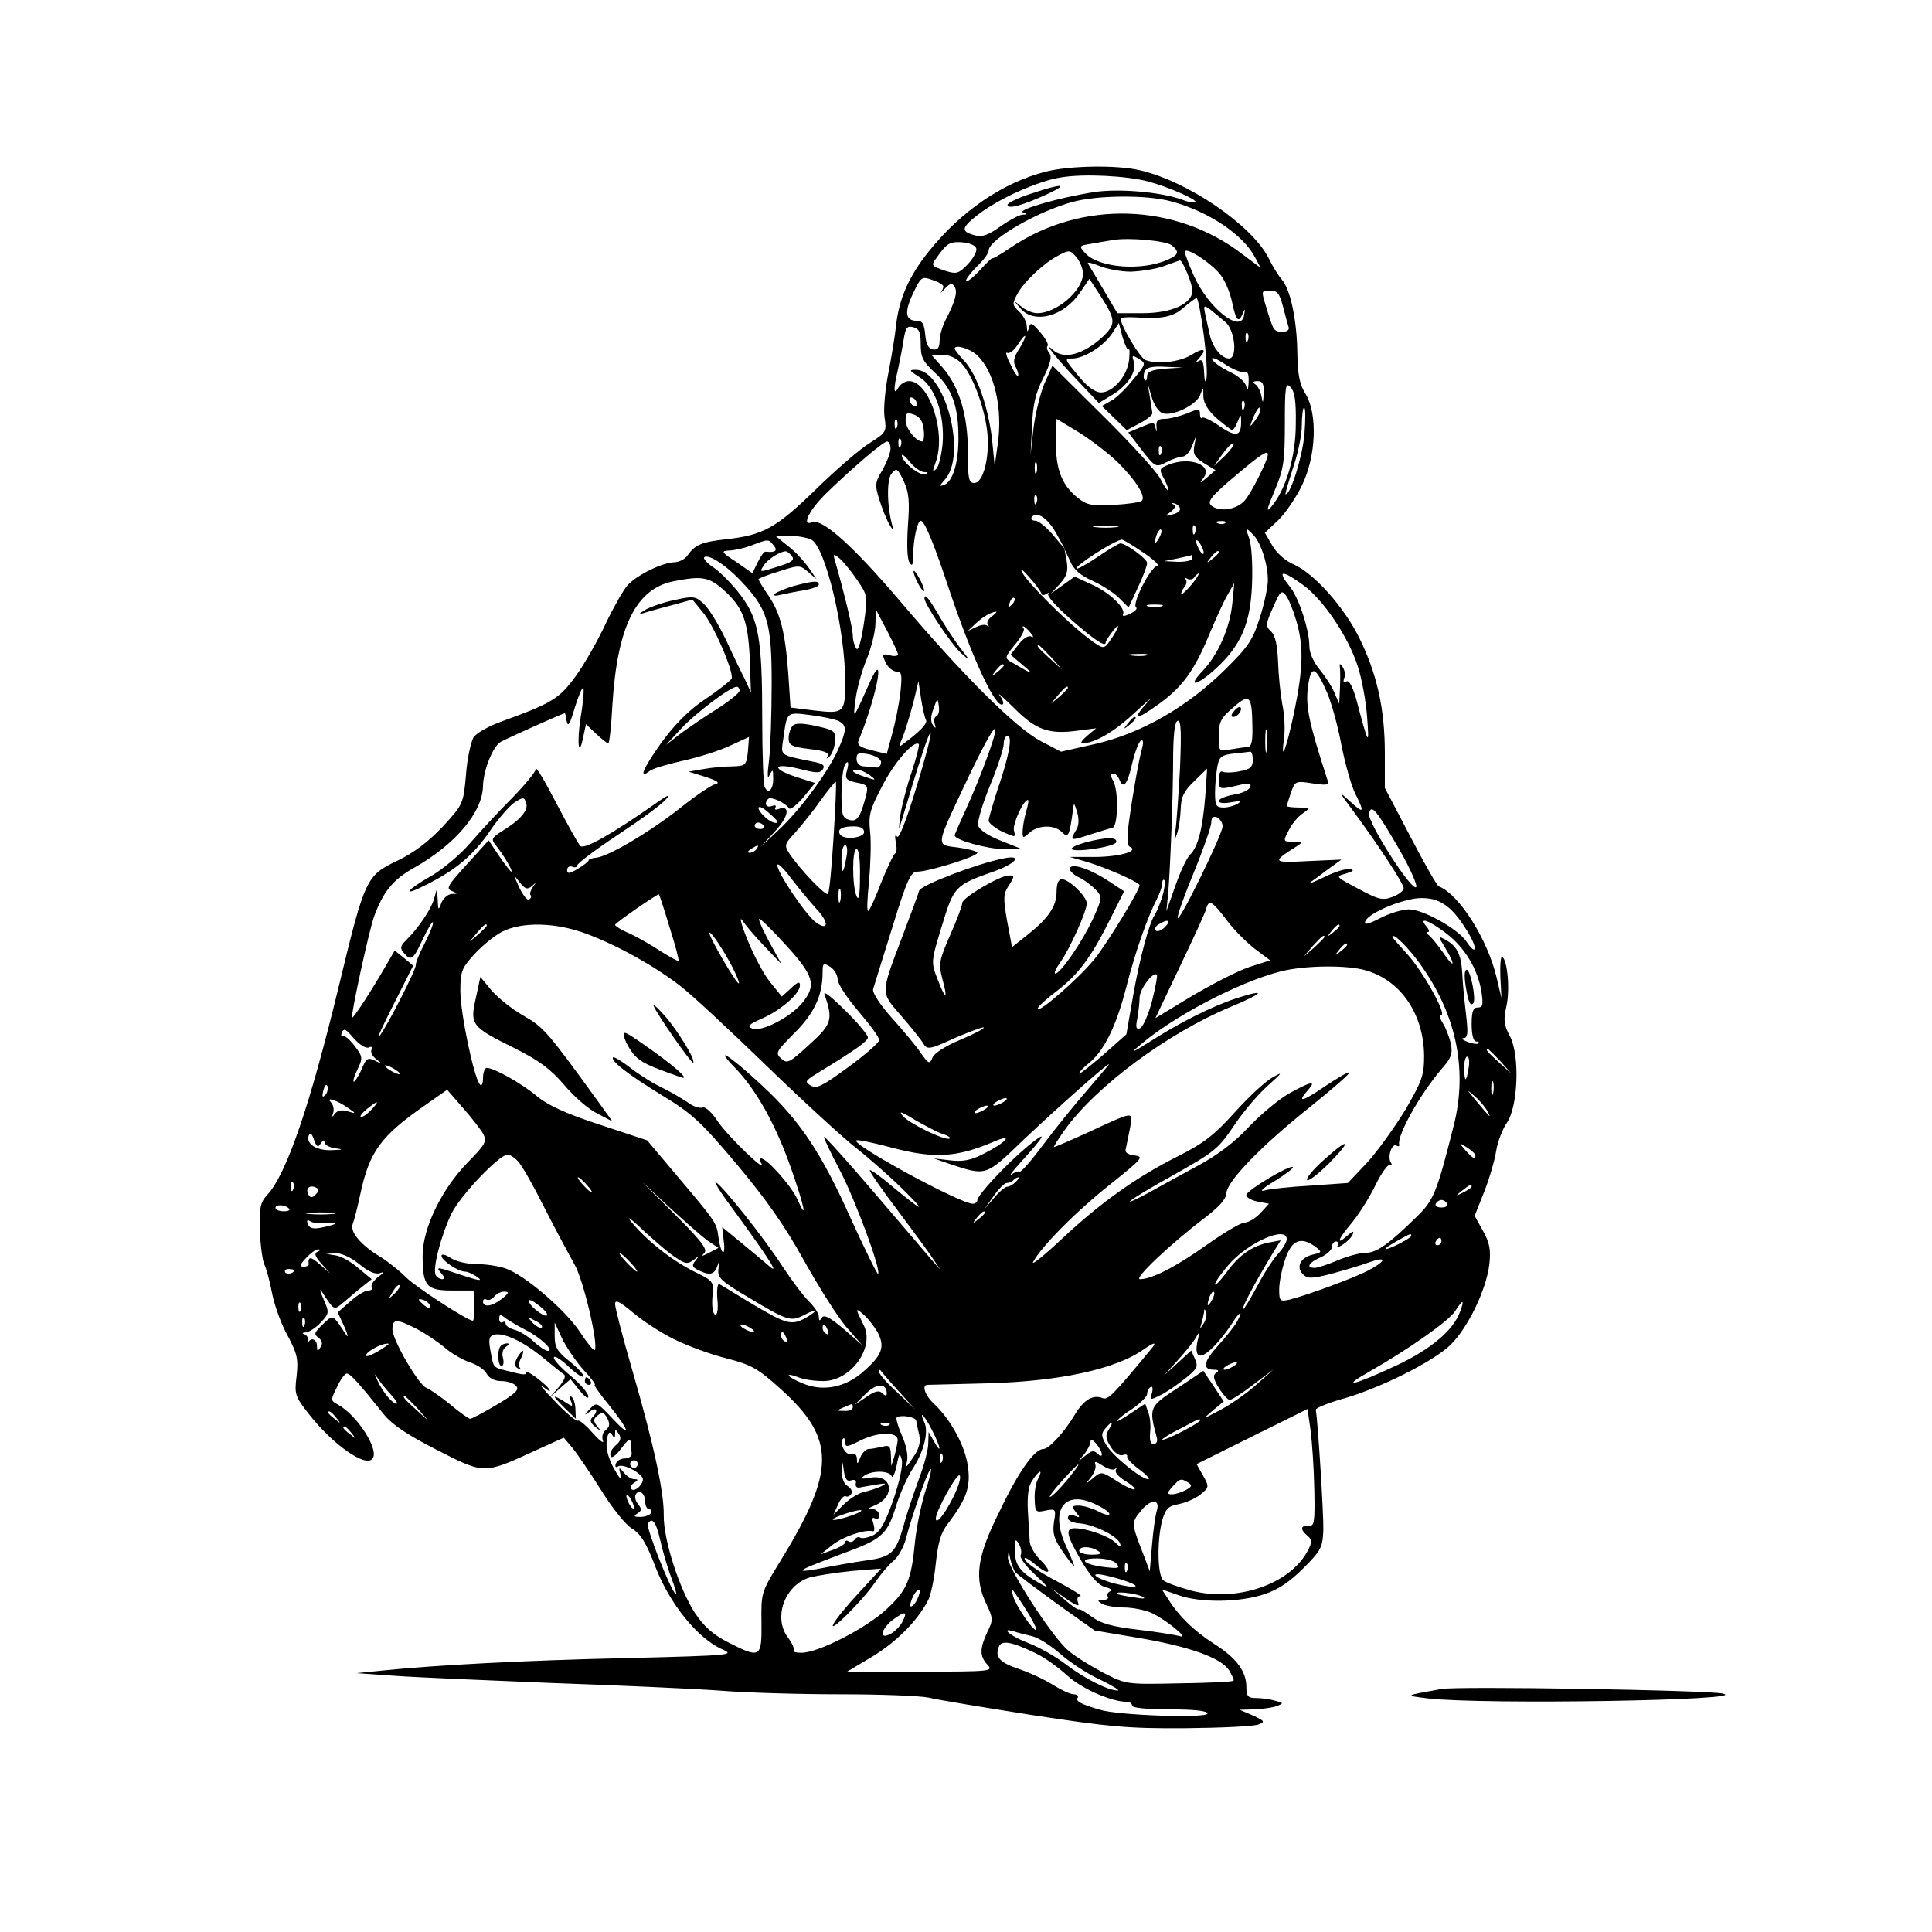 <?xml version="1.0" standalone="no"?>
<!DOCTYPE svg PUBLIC "-//W3C//DTD SVG 20010904//EN"
 "http://www.w3.org/TR/2001/REC-SVG-20010904/DTD/svg10.dtd">
<svg version="1.0" xmlns="http://www.w3.org/2000/svg"
 width="512pt" height="512pt" viewBox="0 0 512 512"
 preserveAspectRatio="xMidYMid meet">
<g transform="translate(0,512) scale(0.1,-0.1)"
fill="#000000" stroke="none">
<path d="M2775 4666 c-117 -29 -228 -105 -315 -214 -51 -64 -77 -123 -85 -192
-3 -30 -13 -89 -21 -130 -8 -41 -13 -93 -10 -115 6 -39 5 -41 -39 -69 -26 -16
-90 -71 -143 -123 -105 -102 -139 -121 -237 -132 -64 -7 -83 -14 -103 -43 -7
-10 -23 -18 -35 -18 -32 -1 -98 -33 -124 -61 -12 -14 -38 -60 -58 -102 -20
-43 -55 -105 -78 -137 -44 -61 -63 -73 -195 -121 -35 -12 -70 -32 -77 -43 -7
-12 -17 -56 -20 -99 -7 -78 -8 -79 -62 -138 -38 -40 -76 -69 -120 -90 -82 -39
-86 -47 -153 -324 -79 -328 -141 -507 -192 -562 -18 -19 -21 -33 -19 -95 1
-40 7 -80 12 -90 5 -10 14 -43 20 -75 6 -31 24 -82 41 -112 26 -49 29 -63 24
-108 -6 -48 -4 -54 33 -101 63 -80 147 -139 167 -119 22 21 -38 116 -91 145
-19 10 -19 12 -2 46 9 20 21 36 26 36 9 0 31 -24 98 -108 23 -28 63 -55 142
-95 125 -64 123 -64 260 -1 l75 34 23 -27 c13 -16 47 -66 76 -112 29 -47 65
-92 82 -102 23 -14 38 -38 63 -104 38 -97 111 -186 174 -215 37 -16 31 -17
-245 -24 -279 -6 -516 -19 -652 -33 l-70 -7 100 -7 c55 -4 242 -12 415 -19
173 -6 373 -15 444 -20 72 -6 217 -10 323 -10 106 0 212 -4 235 -9 24 -6 147
-26 273 -46 203 -31 251 -36 405 -35 96 1 184 5 195 10 18 7 17 9 -15 24 l-35
15 40 1 c22 1 49 5 59 9 18 7 18 8 -5 14 -13 4 -36 7 -50 7 -22 0 -26 5 -26
29 0 42 -26 77 -86 115 -54 35 -93 73 -121 118 l-17 26 43 -15 c58 -21 162
-20 228 2 37 12 68 33 104 69 47 47 51 55 53 101 1 40 -14 283 -20 319 -1 4
30 17 68 28 98 27 243 99 289 144 46 45 95 146 103 214 4 38 1 56 -17 88 l-22
40 25 63 c14 35 28 84 32 109 4 25 17 58 28 74 30 43 35 177 9 229 -17 31 -18
44 -10 80 10 43 3 123 -11 131 -4 3 -6 -21 -5 -52 l3 -57 -13 55 c-24 101 -99
220 -153 241 -5 2 -39 62 -76 133 l-67 128 0 92 c0 118 -21 210 -67 304 -41
84 -122 174 -176 197 -19 8 -44 29 -55 49 l-20 34 35 33 c20 19 48 61 64 94
37 77 41 188 9 241 -16 25 -21 51 -22 110 -1 84 -18 167 -41 193 -8 9 -24 34
-35 57 -45 88 -215 204 -342 233 -60 14 -183 12 -245 -3z m268 -27 c52 -14
131 -48 125 -55 -3 -2 -18 0 -33 6 -55 21 -169 31 -235 21 -91 -14 -206 -47
-189 -54 11 -4 11 -6 -2 -6 -9 -1 -35 -15 -58 -31 -30 -22 -48 -29 -66 -24
-39 10 -38 20 4 53 54 43 162 92 224 101 59 10 174 4 230 -11z m62 -53 c97
-26 190 -88 221 -148 l15 -28 -48 36 c-178 137 -427 144 -613 19 -28 -19 -50
-32 -50 -29 0 2 -16 -13 -35 -34 -19 -20 -35 -32 -35 -26 0 5 14 23 30 39 17
16 30 34 30 41 0 29 130 104 223 129 67 18 198 19 262 1z m0 -116 c21 -17 19
-25 -10 -38 -69 -31 -183 -22 -219 17 -17 19 -17 20 16 25 18 3 44 8 58 10 42
7 140 -2 155 -14z m-518 -8 c3 -7 -7 -26 -22 -42 -24 -25 -30 -27 -59 -18 -42
15 -41 12 -15 47 19 26 29 31 57 29 19 -1 37 -8 39 -16z m283 -67 c0 -45 -70
-105 -121 -105 -12 0 -32 8 -43 18 -21 17 -21 17 -2 -5 36 -43 116 -22 159 43
l24 35 32 -49 c38 -60 38 -71 4 -104 -52 -48 -104 -62 -133 -35 -30 27 14 -28
68 -84 l54 -57 33 20 c42 24 68 63 60 89 -6 18 -5 19 13 8 20 -12 19 -14 -16
-56 -19 -24 -46 -50 -59 -56 l-23 -13 33 -32 33 -32 34 18 c19 10 34 22 34 27
-1 6 -4 26 -7 45 l-6 35 11 -37 c6 -21 19 -40 29 -43 26 -9 88 21 99 47 9 23
9 23 9 -3 1 -18 13 -38 36 -58 20 -17 38 -31 41 -31 2 0 9 10 14 23 8 20 9 20
9 2 1 -41 -12 -45 -56 -15 -23 16 -44 26 -47 23 -3 -4 -6 1 -6 10 0 14 -3 15
-35 1 -19 -7 -45 -14 -58 -14 -19 0 -24 -5 -22 -22 1 -13 0 -15 -2 -5 -5 20
-3 20 -42 4 l-31 -13 36 -47 c36 -46 37 -46 65 -32 15 8 35 15 43 15 8 0 19
12 25 28 l11 27 -5 -27 c-4 -21 1 -30 25 -45 l31 -19 -23 -20 c-19 -16 -20
-16 -9 -1 27 34 -35 58 -91 36 -27 -11 -27 -12 -12 -40 8 -16 12 -29 10 -29
-3 0 -13 15 -22 33 -9 17 -77 92 -151 165 l-134 133 -21 -47 c-11 -26 -24 -79
-29 -118 l-8 -71 4 76 c2 58 10 89 30 128 19 38 23 56 16 65 -6 7 -8 16 -5 19
4 3 -5 20 -19 36 -22 26 -26 28 -30 13 -4 -14 -5 -13 -6 4 0 11 -10 29 -21 39
-17 16 -18 20 -5 44 17 33 71 84 110 104 28 15 31 15 48 -5 9 -11 17 -30 17
-43z m369 -10 c11 -16 22 -46 26 -65 10 -48 17 -57 27 -34 8 18 8 18 5 -1 -7
-51 -94 17 -133 104 -13 29 -24 58 -24 63 0 18 81 -36 99 -67z m-242 15 c26 1
66 7 88 15 22 8 41 15 42 15 7 0 33 -62 33 -80 0 -35 -55 -60 -132 -60 l-67 0
-37 63 c-20 34 -39 65 -41 69 -2 4 12 1 31 -7 20 -8 57 -15 83 -15z m-497 -39
c0 -4 -3 -11 -7 -17 -5 -5 0 -1 10 10 15 16 20 17 27 6 8 -14 2 -38 -25 -90
-8 -16 -15 -40 -15 -54 0 -17 -5 -24 -17 -22 -13 2 -19 14 -21 39 -3 29 -7 37
-23 37 -30 0 -33 23 -9 73 21 44 23 45 51 35 16 -5 29 -13 29 -17z m900 -53
c6 -24 13 -49 15 -55 5 -15 -31 -18 -40 -3 -3 5 -12 30 -19 55 -14 45 -14 45
10 45 19 0 25 -8 34 -42z m-210 -75 c7 -54 10 -107 7 -118 -3 -12 -5 -4 -6 18
-1 27 -5 36 -13 31 -10 -6 -10 -4 0 7 22 24 12 29 -20 9 -32 -20 -91 -26 -123
-14 -14 6 -65 91 -65 109 0 4 17 5 38 4 72 -5 101 1 129 26 15 13 31 25 34 25
4 0 12 -44 19 -97z m58 33 c25 -22 32 -96 9 -96 -20 0 -44 30 -51 63 -3 15 -9
39 -12 54 -5 24 -4 25 13 13 10 -8 28 -23 41 -34z m-808 -59 c0 -34 6 -46 39
-76 44 -41 61 -88 61 -172 0 -66 -15 -115 -38 -124 -13 -5 -13 -3 2 14 60 66
0 291 -77 291 -19 0 -18 -2 9 -19 42 -25 68 -101 62 -177 -3 -30 -10 -60 -17
-67 -10 -9 -10 -6 -2 16 30 78 -16 217 -70 217 -10 0 -23 -8 -28 -17 -13 -23
-14 -5 -1 49 5 24 12 59 15 79 5 31 9 36 25 32 16 -4 20 -14 20 -46z m551 -13
c3 3 3 -10 1 -29 -5 -42 -43 -85 -74 -85 -16 0 -37 15 -61 45 -36 43 -37 45
-15 45 31 0 83 33 105 66 l18 28 10 -38 c6 -20 13 -35 16 -32z m316 24 c-3 -8
-6 -5 -6 6 -1 11 2 17 5 13 3 -3 4 -12 1 -19z m-605 -21 c-16 -24 -18 -37 -10
-50 5 -10 8 -20 6 -23 -3 -2 -12 12 -21 32 -10 19 -13 33 -8 29 6 -3 18 6 27
20 24 37 29 31 6 -8z m-113 -18 c46 -43 69 -140 55 -237 l-8 -57 -7 71 c-10
85 -40 172 -74 208 -14 15 -25 29 -25 32 0 12 39 1 59 -17z m-40 -23 c28 -30
59 -112 67 -178 8 -67 -10 -138 -34 -138 -15 0 -17 11 -17 83 0 97 -23 172
-67 223 l-30 34 29 0 c18 0 38 -9 52 -24z m748 -22 c9 4 13 -4 12 -27 -1 -19
-3 -24 -6 -12 -2 12 -21 29 -45 40 -23 11 -43 26 -46 33 -2 7 13 1 34 -13 21
-14 44 -23 51 -21z m-209 9 c-36 -3 -48 -8 -48 -20 0 -9 -3 -14 -6 -10 -4 3
-4 13 -1 22 5 11 19 15 54 13 l48 -2 -47 -3z m261 -65 c-2 -28 -2 -29 -6 -8
-3 14 -10 28 -17 32 -7 5 -5 8 7 8 13 0 17 -8 16 -32z m85 -81 c0 -87 -26
-173 -64 -219 -15 -18 -14 -10 8 42 24 57 27 78 27 177 0 100 2 111 15 97 11
-11 15 -37 14 -97z m-1004 52 c0 -6 -4 -7 -10 -4 -5 3 -10 11 -10 16 0 6 5 7
10 4 6 -3 10 -11 10 -16z m867 -11 c-3 -8 -6 -5 -6 6 -1 11 2 17 5 13 3 -3 4
-12 1 -19z m43 -6 c0 -5 -7 -17 -15 -28 -14 -18 -14 -17 -4 9 12 27 19 34 19
19z m117 -62 c-5 -58 -36 -160 -50 -160 -2 0 7 30 19 68 13 37 24 88 24 115 0
26 3 47 6 47 4 0 4 -31 1 -70z m-1009 11 c2 -17 0 -31 -4 -31 -17 0 -44 35
-44 56 0 20 3 22 23 15 15 -6 23 -18 25 -40z m-71 7 c-3 -8 -6 -5 -6 6 -1 11
2 17 5 13 3 -3 4 -12 1 -19z m587 -95 c47 -47 73 -89 62 -100 -4 -4 -37 -9
-74 -11 -57 -3 -71 -1 -95 18 -47 37 -63 84 -58 178 l1 32 61 -37 c33 -21 80
-57 103 -80z m-577 45 c-3 -8 -6 -5 -6 6 -1 11 2 17 5 13 3 -3 4 -12 1 -19z
m-27 -7 c0 -11 -10 -36 -21 -56 -20 -33 -21 -40 -9 -78 7 -23 19 -53 27 -67 8
-14 12 -17 9 -7 -15 49 -17 123 -4 141 14 17 16 16 33 -19 14 -31 16 -53 11
-119 -3 -48 -2 -87 4 -96 7 -12 10 -8 10 16 0 43 11 94 20 94 10 0 34 -57 78
-190 62 -183 123 -312 140 -296 2 3 -1 14 -9 23 -7 10 10 -5 39 -34 58 -58 92
-70 170 -59 l47 6 -24 -20 c-13 -11 -19 -20 -14 -20 34 0 87 31 143 84 36 33
49 44 30 24 -42 -47 -30 -48 32 -3 62 45 93 88 132 182 18 43 40 92 50 108
l17 30 -5 -52 c-6 -66 -38 -138 -78 -180 -45 -47 -16 -41 35 6 66 61 91 119
95 223 2 49 -1 102 -7 120 -11 30 -10 31 7 14 22 -19 42 -79 42 -124 0 -16 -9
-61 -21 -98 -19 -60 -30 -77 -93 -139 -99 -98 -221 -168 -341 -196 l-93 -21
-54 28 c-66 35 -203 171 -371 369 -125 147 -207 221 -234 211 -31 -12 -9 33
40 80 73 70 148 134 158 134 5 0 9 -9 9 -19z m886 -19 l-29 -27 23 32 c13 18
26 30 29 28 3 -3 -8 -18 -23 -33z m-169 6 c-3 -8 -6 -5 -6 6 -1 11 2 17 5 13
3 -3 4 -12 1 -19z m-629 -49 c12 0 13 -2 4 -6 -14 -5 -62 33 -62 50 0 5 9 -2
21 -17 11 -14 28 -26 37 -27z m912 47 c0 -16 -45 -105 -62 -123 -21 -23 -62
-30 -85 -15 -17 11 -6 25 68 87 58 49 79 63 79 51z m-613 -48 c-3 -7 -5 -2 -5
12 0 14 2 19 5 13 2 -7 2 -19 0 -25z m0 -80 c-3 -8 -6 -5 -6 6 -1 11 2 17 5
13 3 -3 4 -12 1 -19z m380 -15 c2 -6 -6 -13 -19 -16 -21 -6 -22 -5 -5 7 11 9
14 16 7 19 -6 3 -6 5 2 3 6 -1 13 -7 15 -13z m-328 -66 l23 -42 -32 38 c-17
20 -38 37 -46 37 -8 0 -13 4 -10 9 12 18 42 -1 65 -42z m448 27 c-3 -3 -12 -4
-19 -1 -8 3 -5 6 6 6 11 1 17 -2 13 -5z m-289 -11 c-16 -2 -40 -2 -55 0 -16 2
-3 4 27 4 30 0 43 -2 28 -4z m209 -15 c-3 -8 -6 -5 -6 6 -1 11 2 17 5 13 3 -3
4 -12 1 -19z m-96 -15 c-12 -20 -14 -14 -5 12 4 9 9 14 11 11 3 -2 0 -13 -6
-23z m-921 -3 c38 -20 90 -240 90 -378 0 -81 -4 -84 -81 -75 l-64 8 -6 90 c-8
110 -21 161 -54 209 -14 20 -25 39 -25 41 0 2 25 12 55 21 53 17 55 17 77 -2
l22 -19 -22 32 c-13 18 -37 44 -55 57 l-32 26 38 0 c21 0 47 -5 57 -10z m-100
-15 c12 -14 5 -20 -21 -17 -4 1 -13 -12 -21 -28 l-14 -29 -43 30 c-39 25 -41
29 -20 30 13 0 40 6 59 13 47 18 46 18 60 1z m981 -20 c28 -19 44 -35 36 -35
-17 0 -69 -102 -56 -110 4 -3 -3 -10 -17 -17 -13 -6 -21 -7 -18 -1 9 15 -36
59 -85 80 l-43 20 -32 -23 -31 -22 24 26 c18 20 22 33 18 59 l-6 33 15 -32 c9
-22 27 -38 59 -52 24 -11 56 -31 70 -45 l26 -26 24 52 c14 29 25 59 25 66 0
11 -56 52 -71 52 -4 0 -31 -16 -59 -35 -29 -20 -55 -34 -57 -32 -6 7 102 76
120 77 4 0 30 -16 58 -35z m159 0 c0 -5 -5 -3 -10 5 -5 8 -10 20 -10 25 0 6 5
3 10 -5 5 -8 10 -19 10 -25z m-1092 -8 c9 -11 1 -17 -38 -29 -47 -15 -48 -15
-37 2 10 17 41 37 58 39 4 1 11 -5 17 -12z m1132 9 c0 -2 -8 -10 -17 -17 -16
-13 -17 -12 -4 4 13 16 21 21 21 13z m-1269 -73 c73 -76 84 -110 84 -273 0
-80 -3 -172 -7 -205 -5 -38 -4 -53 1 -40 9 18 10 17 10 -7 1 -31 -14 -45 -23
-22 -3 9 -6 88 -6 177 0 212 -9 265 -56 328 -20 27 -52 60 -70 73 -19 12 -31
26 -28 29 10 10 56 -19 95 -60z m310 1 c29 -43 29 -43 18 -119 -8 -50 -15 -72
-20 -63 -5 7 -9 22 -9 34 0 18 -20 102 -46 194 -7 23 -6 24 10 11 10 -8 31
-34 47 -57z m889 56 c0 -5 -17 -9 -37 -9 l-38 2 35 7 c19 4 36 8 38 9 1 0 2
-3 2 -9z m-400 -93 c0 -5 6 -5 13 -1 6 4 9 4 5 0 -4 -5 21 -33 55 -63 64 -57
97 -79 97 -66 0 4 10 19 21 33 22 27 11 0 -13 -33 -13 -17 -16 -17 -53 11 -54
40 -162 147 -176 175 -7 13 1 8 19 -13 17 -19 31 -39 32 -43z m398 24 c-13
-15 -25 -27 -27 -25 -2 2 1 10 7 17 7 8 8 18 4 22 -4 5 -2 5 5 1 6 -3 14 -2
18 4 3 5 9 10 11 10 3 0 -5 -13 -18 -29z m295 -1 c53 -38 120 -137 145 -215
11 -33 22 -94 25 -135 6 -80 4 -77 -29 48 -10 34 -19 50 -26 46 -7 -5 -9 -2
-6 8 4 8 2 21 -3 29 -8 12 -10 12 -8 -1 1 -8 1 -33 0 -55 l-2 -40 -13 30 c-7
17 -25 44 -39 61 -16 19 -27 44 -27 61 0 43 -27 126 -50 156 -37 46 -25 49 33
7z m-1538 -11 c54 -48 67 -82 72 -184 l3 -90 -16 35 c-10 19 -33 67 -51 106
-19 40 -45 82 -58 94 -22 20 -27 21 -77 10 -29 -6 -64 -18 -78 -26 -17 -11
-19 -13 -5 -9 11 4 45 13 75 21 l55 15 27 -33 c29 -33 83 -159 77 -176 -2 -5
-33 -30 -69 -54 -45 -30 -81 -67 -118 -117 -48 -68 -61 -98 -30 -74 7 6 47 18
88 27 41 9 98 27 125 40 l50 23 -3 -39 c-4 -36 -6 -38 -41 -39 -20 0 -54 -3
-76 -7 l-40 -7 45 -14 c31 -10 39 -16 26 -19 -10 -2 -52 -30 -93 -63 -81 -64
-191 -129 -223 -132 -11 -1 -20 -4 -20 -7 0 -3 -13 -13 -28 -22 -23 -14 -29
-14 -29 -4 0 8 6 12 14 9 7 -3 13 -1 13 4 0 5 49 42 108 81 59 39 117 81 127
94 14 15 5 12 -30 -13 -114 -80 -187 -121 -197 -111 -6 6 -34 57 -64 114 -29
56 -53 97 -54 90 0 -7 -28 -41 -62 -76 -35 -35 -85 -89 -111 -119 -26 -31 -73
-70 -102 -87 -72 -41 -82 -59 -14 -24 78 39 125 79 169 144 21 31 50 64 63 73
23 15 26 15 31 0 8 -19 -15 -46 -61 -74 -30 -19 -32 -23 -20 -38 20 -24 48
-71 42 -71 -2 0 -17 19 -32 41 l-28 42 -58 -64 c-50 -55 -56 -64 -40 -70 17
-7 17 -8 0 -8 -10 -1 -22 -11 -27 -23 -8 -22 -9 -21 -10 7 l-2 30 -8 -28 c-8
-28 -43 -79 -76 -111 -13 -13 -14 -20 -4 -31 19 -23 25 -19 50 35 13 27 25 48
27 46 3 -2 -7 -27 -21 -55 -15 -28 -25 -54 -24 -58 2 -10 -75 -161 -96 -188
-9 -11 8 26 37 83 l52 103 -24 20 -25 20 -22 -38 c-38 -66 -88 -143 -91 -140
-4 5 44 227 58 267 24 66 50 99 106 130 110 62 182 148 183 217 1 42 26 105
47 117 16 9 165 76 170 76 1 0 3 -10 5 -22 3 -16 9 -6 21 36 10 32 20 56 23
53 2 -2 0 -37 -7 -76 -11 -72 -5 -114 7 -52 l7 32 26 -25 c15 -14 30 -26 33
-26 3 0 8 46 11 103 13 208 63 308 164 327 72 14 91 11 128 -21z m1520 -83
c20 -67 19 -125 -5 -242 -21 -99 -37 -142 -27 -69 3 22 1 63 -5 90 -5 28 -10
78 -11 112 -2 43 -7 68 -18 79 -16 15 -15 20 5 65 19 43 22 46 34 31 7 -9 19
-39 27 -66z m-754 41 c-10 -9 -11 -8 -5 6 3 10 9 15 12 12 3 -3 0 -11 -7 -18z
m397 -4 c-10 -2 -26 -2 -35 0 -10 3 -2 5 17 5 19 0 27 -2 18 -5z m-698 -127
c0 -4 -9 -6 -20 -3 -23 6 -24 3 -10 -24 6 -10 18 -19 27 -19 13 0 14 -9 9 -57
-4 -32 -14 -81 -22 -109 l-14 -52 -41 10 c-31 8 -39 14 -33 27 50 122 73 254
26 146 -41 -92 -42 -94 -35 -41 3 27 16 76 29 107 13 32 24 76 24 96 l1 38 29
-55 c16 -30 29 -59 30 -64z m248 100 c-10 -7 -14 -17 -10 -22 4 -5 3 -6 -2 -2
-5 4 -18 2 -30 -4 l-21 -10 20 19 c19 18 41 31 55 32 3 0 -3 -6 -12 -13z m103
-43 c8 -9 9 -14 2 -10 -6 4 -21 -4 -33 -20 l-22 -28 34 -29 c31 -26 27 -25
-33 10 -17 10 -16 13 11 46 16 19 26 38 23 42 -3 3 -4 6 -1 6 3 0 12 -8 19
-17z m55 -65 l29 -33 -32 29 c-31 28 -38 36 -30 36 2 0 16 -15 33 -32z m252 5
c-10 -2 -28 -2 -40 0 -13 2 -5 4 17 4 22 1 32 -1 23 -4z m-378 -27 c0 -2 -8
-10 -17 -17 -16 -13 -17 -12 -4 4 13 16 21 21 21 13z m858 -74 c11 -26 28 -88
37 -137 10 -50 26 -107 36 -127 26 -52 24 -56 -13 -22 -32 29 -32 29 5 -21 69
-93 137 -197 137 -209 0 -6 -13 -17 -30 -23 -26 -10 -37 -7 -91 22 -60 32 -61
32 -32 40 19 6 23 9 11 12 -9 2 -40 -7 -70 -22 -29 -14 -45 -20 -35 -13 10 7
33 24 50 37 l32 23 -89 -4 c-95 -5 -96 -3 -30 39 17 11 17 12 -9 12 -27 1 -27
1 -12 30 8 17 25 37 37 45 22 16 22 16 -10 16 -17 0 -32 2 -32 4 0 1 5 17 11
35 11 31 12 32 57 25 41 -6 45 -5 39 12 -49 151 -57 192 -51 242 8 62 20 58
52 -16z m-1064 -70 c5 -8 -14 -29 -57 -61 -16 -13 -16 -11 -3 20 7 19 19 59
27 89 l13 55 7 -47 c4 -26 10 -51 13 -56z m-494 78 c0 -6 -26 -27 -57 -47 -32
-20 -76 -50 -98 -66 l-40 -31 40 43 c38 41 131 111 147 111 5 0 8 -5 8 -10z
m870 7 c0 -2 -10 -12 -22 -23 l-23 -19 19 23 c18 21 26 27 26 19z m489 -104
c1 -39 -3 -53 -13 -53 -7 0 -28 -3 -45 -6 -31 -6 -31 -6 -31 36 0 37 5 47 38
75 44 39 50 32 51 -52z m-837 29 c-6 -2 -8 -11 -5 -20 4 -13 3 -14 -5 -3 -6 8
-6 24 2 43 10 29 11 29 14 7 2 -13 -1 -25 -6 -27z m-259 -13 c22 -12 21 -24
-3 -78 -29 -62 -100 -158 -157 -211 l-48 -45 39 42 c36 39 42 71 9 59 -8 -3
-11 -1 -8 4 3 6 -1 7 -9 4 -16 -6 -22 7 -10 19 7 7 46 -11 55 -25 3 -5 20 8
38 29 l31 38 -47 15 c-69 22 -67 40 3 23 47 -12 58 -13 65 -1 6 10 -1 15 -29
20 -87 18 -83 14 -76 61 10 72 8 70 72 62 31 -4 65 -11 75 -16z m904 -128 c-4
-70 -9 -143 -12 -162 -4 -29 -3 -30 4 -9 5 14 9 43 10 66 1 32 8 47 36 74 l34
33 -5 -74 c-7 -85 -19 -133 -40 -154 -9 -8 -26 -45 -39 -82 l-24 -68 5 50 c5
61 13 250 13 368 1 59 5 87 13 87 8 0 9 -34 5 -129z m-511 32 c-13 -37 -38
-98 -55 -135 -17 -37 -31 -69 -31 -72 0 -12 87 -36 128 -36 l47 1 -55 22 c-33
13 -56 29 -58 40 -2 10 12 58 32 106 20 49 36 98 36 110 0 12 5 21 10 21 14 0
4 -55 -27 -144 -12 -38 -23 -75 -23 -81 0 -6 16 -19 36 -29 36 -16 36 -16 31
3 -4 17 25 81 37 81 3 0 0 -15 -5 -32 -5 -18 -9 -41 -9 -52 0 -18 1 -18 18 -3
23 21 66 22 86 2 17 -17 20 -11 29 55 3 25 3 25 12 -4 5 -18 4 -36 -4 -47 -16
-27 -15 -28 37 -11 26 8 53 17 60 18 15 4 17 97 2 125 -8 13 -7 19 0 19 6 0
13 -7 16 -15 11 -27 21 -16 34 40 7 31 18 59 23 62 6 4 8 -3 4 -18 -9 -33 -25
-122 -35 -196 -6 -43 -5 -64 2 -67 26 -11 -24 -26 -89 -27 l-70 0 45 -13 c50
-15 140 -54 140 -62 0 -13 -85 -153 -119 -195 -40 -50 -151 -147 -151 -132 0
5 23 26 51 47 57 44 91 89 142 192 l36 72 -41 27 c-47 31 -95 48 -103 35 -3
-5 7 -16 22 -24 16 -7 36 -23 47 -34 18 -20 17 -22 -8 -78 -28 -60 -85 -143
-99 -144 -5 0 1 13 13 30 25 35 70 135 70 156 0 18 -47 64 -66 64 -9 0 -14
-12 -14 -34 0 -38 -22 -70 -79 -115 l-39 -31 -13 69 c-11 62 -10 73 5 95 15
24 15 26 0 26 -24 0 -124 -59 -124 -73 0 -7 -14 -45 -32 -85 -29 -67 -31 -76
-21 -115 16 -57 9 -58 -12 -3 -18 46 -18 47 11 142 32 105 34 108 139 145 59
21 76 45 24 34 -71 -14 -218 -71 -223 -85 -2 -8 -22 -62 -44 -120 -60 -158
-59 -148 -2 -214 27 -31 53 -64 58 -73 9 -15 17 -14 82 16 40 17 74 30 77 28
2 -3 -26 -17 -63 -33 -39 -16 -69 -36 -73 -47 -7 -18 -10 -17 -31 13 -13 19
-48 61 -77 93 -32 36 -52 67 -49 76 3 9 25 82 51 164 39 127 49 147 66 147 30
0 159 40 159 50 0 4 -23 10 -51 14 -61 8 -62 -3 29 190 69 144 91 167 48 49z
m741 20 c-2 -16 -4 -5 -4 22 0 28 2 40 4 28 2 -13 2 -35 0 -50z m-929 -101
c-27 -89 -46 -137 -51 -129 -5 7 -6 1 -3 -15 3 -14 3 -28 -2 -30 -4 -2 -20
-36 -36 -75 -15 -40 -31 -75 -35 -77 -4 -3 -3 32 2 77 4 45 6 105 3 132 -5 44
-1 59 32 122 32 63 85 123 97 111 2 -2 -6 -35 -19 -74 -13 -38 -26 -89 -30
-114 -5 -43 -5 -44 5 -10 46 154 71 231 75 227 3 -2 -14 -68 -38 -145z m-93
68 c0 -8 -6 -15 -12 -14 -7 1 -22 2 -33 3 -12 0 -20 8 -20 20 0 16 5 17 33 12
18 -4 32 -13 32 -21z m985 6 c0 -19 -7 -25 -35 -30 -20 -4 -40 -4 -45 -1 -6 3
-10 -5 -10 -19 0 -29 0 -29 52 -17 29 7 35 6 31 -5 -3 -8 -23 -17 -44 -20 -21
-4 -39 -11 -39 -17 0 -5 13 -7 33 -3 23 4 28 3 17 -4 -8 -5 -25 -10 -37 -10
-20 0 -23 5 -23 39 0 21 3 52 6 69 5 27 11 31 43 35 20 2 39 4 44 5 4 1 7 -9
7 -22z m-1076 -30 c-5 -20 -1 -24 26 -30 28 -5 31 -9 26 -31 -15 -59 -24 -74
-45 -68 -18 5 -21 13 -21 63 0 54 6 90 16 90 3 0 2 -11 -2 -24z m62 -11 c17
-13 16 -14 -13 -4 -34 11 -42 19 -20 19 7 0 22 -7 33 -15z m-97 -164 c-5 -79
-11 -147 -15 -150 -6 -6 -74 65 -102 107 -14 22 -13 25 15 55 16 18 47 56 67
85 21 29 40 52 41 50 2 -2 -1 -68 -6 -147z m-149 42 c0 -9 -20 -1 -34 13 -26
25 -18 36 9 12 14 -12 25 -23 25 -25z m1650 -77 c28 -49 47 -93 43 -97 -12
-12 -129 172 -125 195 6 27 20 9 82 -98z m-470 64 c0 -21 -118 -261 -119 -242
-1 7 19 63 44 123 25 61 45 119 45 129 0 13 5 18 15 14 8 -4 15 -14 15 -24z
m-1216 2 c3 -5 -1 -9 -9 -9 -8 0 -15 4 -15 9 0 4 4 8 9 8 6 0 12 -4 15 -8z
m266 -17 c0 -16 -55 -22 -64 -6 -8 13 5 21 36 21 18 0 28 -5 28 -15z m-285
-45 c-3 -5 -12 -10 -18 -10 -7 0 -6 4 3 10 19 12 23 12 15 0z m238 -22 c-8
-46 -13 -48 -13 -5 0 21 4 37 10 37 5 0 7 -14 3 -32z m36 -50 c0 -50 -3 -67
-9 -53 -12 28 -12 125 0 125 6 0 10 -30 9 -72z m-117 -85 c35 -36 35 -62 1
-38 -26 18 -103 132 -103 152 0 8 16 -7 36 -34 20 -26 50 -62 66 -80z m-752
59 c12 11 12 11 2 -3 -6 -9 -9 -18 -6 -21 3 -3 1 -9 -4 -12 -5 -3 -16 12 -26
32 -16 36 -16 36 1 14 15 -19 21 -20 33 -10z m1670 -29 c-7 -21 -16 -42 -20
-48 -14 -20 -39 -111 -57 -213 l-18 -103 -62 -55 c-35 -30 -63 -52 -63 -49 0
4 11 16 25 27 40 32 73 97 100 203 25 97 56 184 82 235 7 14 13 31 13 39 0 8
3 12 6 8 3 -3 0 -23 -6 -44z m-853 -10 c-3 -10 -5 -4 -5 12 0 17 2 24 5 18 2
-7 2 -21 0 -30z m-453 -69 c15 -47 26 -88 24 -90 -2 -2 -23 10 -47 25 -24 16
-61 37 -82 47 -22 9 -39 20 -39 23 0 5 109 80 116 81 1 0 14 -39 28 -86z
m2066 50 c30 -25 76 -101 67 -110 -2 -3 -12 7 -21 21 -22 33 -114 85 -152 85
-17 0 -51 -10 -76 -23 -33 -17 -44 -19 -40 -9 8 23 103 62 149 62 30 0 50 -7
73 -26z m-588 -34 c18 -24 52 -58 74 -75 l40 -30 -56 -18 c-30 -10 -98 -45
-152 -77 l-96 -58 65 137 c36 75 68 144 70 154 7 24 15 20 55 -33z m-1224 -70
l43 -45 -32 58 c-17 32 -30 60 -27 62 2 2 34 -29 71 -70 75 -82 81 -106 43
-153 -33 -39 -108 -77 -132 -68 -15 6 -11 11 26 27 51 23 100 66 100 88 0 11
-6 9 -24 -8 l-24 -22 -30 37 c-17 20 -44 71 -61 113 -17 42 -23 65 -13 51 9
-14 36 -45 60 -70z m1059 53 c-9 -9 -20 -13 -24 -9 -4 4 -1 11 7 16 25 16 35
11 17 -7z m745 -16 c50 -38 84 -95 94 -155 5 -35 4 -42 -10 -42 -12 0 -16 -10
-16 -45 0 -28 5 -45 12 -45 6 0 9 -2 6 -5 -3 -3 -16 -1 -29 4 -13 5 -18 10
-10 10 11 1 12 13 6 64 -4 34 -9 83 -10 110 -3 48 -14 71 -47 88 -17 9 -17 8
2 -23 29 -48 24 -57 -6 -12 -15 21 -32 42 -38 46 -6 4 -7 8 -2 8 5 0 3 7 -4
15 -22 26 6 17 52 -18z m-2542 20 c0 -2 -10 -12 -22 -23 l-23 -19 19 23 c18
21 26 27 26 19z m265 -22 c83 -31 181 -86 248 -138 29 -22 131 -117 228 -211
97 -94 203 -191 235 -216 32 -25 88 -74 124 -109 69 -68 59 -65 -28 7 -29 25
-55 43 -57 41 -2 -2 30 -49 72 -104 41 -55 84 -113 95 -130 l20 -30 -22 25
c-12 14 -80 94 -152 178 -72 84 -132 151 -134 149 -2 -2 17 -41 41 -87 41 -78
111 -267 102 -276 -2 -2 -34 63 -72 146 -79 177 -136 261 -236 354 -85 79
-131 108 -70 45 56 -58 108 -152 148 -267 34 -97 44 -143 17 -82 -15 35 -81
110 -97 110 -4 0 -5 -6 0 -12 19 -33 -89 72 -114 109 -16 25 -34 41 -41 38 -8
-3 -26 3 -40 14 -15 10 -47 29 -72 41 -25 12 -62 36 -83 53 -21 16 -40 27 -42
25 -9 -8 40 -46 130 -101 79 -48 103 -70 198 -183 78 -93 127 -163 178 -255
39 -70 89 -149 112 -176 l42 -48 -49 43 c-37 31 -52 39 -58 30 -6 -10 -8 -9
-8 3 0 8 -12 26 -26 40 -14 13 -46 56 -71 94 -48 74 -155 209 -176 222 -6 4 9
-22 35 -57 100 -137 131 -184 112 -170 -10 9 -44 37 -74 62 l-56 46 4 -37 c3
-20 1 -33 -3 -29 -4 4 -9 22 -11 39 -5 39 -6 40 -109 162 l-80 95 -127 42
c-89 29 -138 52 -165 75 -38 32 -113 75 -133 75 -5 0 -10 -12 -10 -27 0 -15
-4 -23 -8 -17 -16 17 -52 190 -52 247 0 52 3 61 37 98 20 22 53 49 72 59 53
28 144 26 226 -5z m1995 21 c0 -2 -8 -10 -17 -17 -16 -13 -17 -12 -4 4 13 16
21 21 21 13z m-1609 -109 c11 -22 19 -41 17 -43 -5 -4 -78 121 -78 133 0 11
36 -42 61 -90z m1569 80 c0 -2 -12 -14 -27 -28 l-28 -24 24 28 c23 25 31 32
31 24z m241 -55 c106 -138 141 -291 101 -447 -44 -174 -52 -195 -96 -238 -75
-74 -108 -97 -136 -97 -16 0 -49 -9 -75 -20 -26 -11 -53 -20 -61 -20 -24 0
-16 14 16 28 17 8 30 20 30 28 0 8 5 14 11 14 5 0 7 -5 4 -11 -4 -6 2 -5 14 3
11 7 23 19 26 27 4 10 0 9 -15 -4 -31 -28 -24 -8 13 35 18 22 46 66 62 99 16
33 34 57 39 54 5 -3 6 -1 2 6 -10 15 3 53 15 45 5 -3 8 -2 7 3 -6 24 56 135
114 202 24 27 28 39 23 65 -4 17 -13 41 -21 54 -8 12 -10 22 -5 22 17 0 -50
119 -91 163 -21 23 -38 42 -38 44 0 12 31 -17 61 -55z m-181 34 c0 -2 -8 -10
-17 -17 -16 -13 -17 -12 -4 4 13 16 21 21 21 13z m-1350 -92 c0 -11 25 -49 55
-84 30 -35 55 -69 55 -76 0 -7 -37 -39 -82 -72 -68 -50 -84 -58 -99 -49 -17
10 -15 13 14 31 108 66 137 87 137 97 0 6 -27 39 -61 72 -34 34 -58 53 -54 42
23 -67 20 -79 -40 -133 -53 -49 -59 -52 -75 -37 -16 14 -13 19 36 68 52 52 74
99 74 160 0 25 2 26 20 15 11 -7 20 -22 20 -34z m1401 24 c92 -27 152 -116
153 -226 0 -51 -5 -66 -49 -142 -28 -46 -73 -109 -101 -140 l-52 -55 -98 -7
c-55 -3 -110 -9 -124 -13 -14 -4 -1 8 28 25 29 18 51 35 48 37 -7 7 -118 -59
-123 -73 -2 -6 11 -14 28 -18 l32 -6 -23 -25 c-13 -14 -32 -25 -42 -25 -9 0
-55 -27 -100 -59 -83 -59 -146 -91 -177 -91 -18 0 80 93 171 162 38 29 57 50
58 65 0 31 92 126 220 228 61 49 108 90 106 93 -3 2 -32 -15 -65 -37 -60 -41
-76 -45 -44 -9 23 26 6 22 -53 -11 -27 -16 -75 -56 -105 -88 -36 -39 -82 -74
-134 -102 -44 -24 -105 -57 -135 -74 -30 -16 -50 -25 -45 -20 6 6 53 35 106
64 122 69 126 72 174 143 22 32 60 77 85 99 40 36 41 38 11 21 -18 -10 -63
-52 -99 -92 -54 -60 -82 -82 -152 -117 -111 -56 -206 -124 -309 -221 -47 -44
-79 -69 -73 -58 22 41 114 134 205 206 85 68 89 73 64 76 -21 3 -27 8 -23 20
2 9 7 34 11 54 7 44 14 45 -114 -14 -46 -21 -86 -38 -88 -38 -2 0 11 21 29 46
83 116 274 257 440 326 87 36 97 49 16 23 -67 -22 -156 -67 -233 -117 -43 -27
-51 -30 -28 -11 89 78 267 171 378 199 65 16 177 17 226 2z m-568 -81 c-10
-37 -24 -69 -32 -72 -10 -4 -12 2 -7 26 3 17 6 42 6 55 0 22 36 71 46 61 2 -2
-4 -34 -13 -70z m-2076 -123 c8 4 11 1 8 -5 -4 -6 1 -17 11 -25 18 -14 18 -15
-2 -5 -19 9 -23 7 -34 -19 -7 -17 -17 -33 -21 -36 -5 -3 -2 10 7 29 16 33 16
36 -6 65 -13 17 -27 29 -31 26 -5 -3 -6 2 -3 10 5 12 11 9 31 -15 15 -17 32
-28 40 -25z m2999 -36 l29 -33 -32 29 c-31 28 -38 36 -30 36 2 0 16 -15 33
-32z m-84 -18 c-2 -16 -6 -30 -8 -30 -2 0 -4 14 -4 30 0 17 4 30 8 30 5 0 7
-13 4 -30z m-2832 -16 c0 -2 -9 0 -20 6 -11 6 -20 13 -20 16 0 2 9 0 20 -6 11
-6 20 -13 20 -16z m1823 -41 c-33 -38 -86 -103 -118 -146 -32 -43 -60 -75 -63
-72 -3 2 -12 -1 -21 -7 -9 -7 2 8 25 33 66 73 72 86 17 41 -56 -47 -133 -129
-133 -143 0 -5 -6 -9 -12 -9 -34 0 -329 161 -308 168 5 2 47 -7 92 -19 113
-30 173 -27 273 16 54 23 31 -3 -29 -33 -33 -17 -55 -21 -88 -17 l-43 5 40
-14 c100 -33 96 -34 197 63 90 85 219 200 227 201 1 0 -24 -30 -56 -67z m1074
-10 c-3 -10 -5 -4 -5 12 0 17 2 24 5 18 2 -7 2 -21 0 -30z m-3095 -5 c-8 -8
-9 -4 -5 13 4 13 8 18 11 10 2 -7 -1 -18 -6 -23z m418 -102 c11 -21 7 -28 -41
-77 -69 -71 -119 -174 -119 -247 0 -80 10 -92 78 -92 l57 0 2 -40 c0 -22 -1
-40 -4 -40 -14 0 -151 89 -177 115 -17 17 -47 41 -66 53 -54 32 -84 68 -75 89
4 10 13 46 20 79 24 112 54 153 170 234 l60 42 41 -47 c23 -26 47 -57 54 -69z
m2662 59 c11 -21 8 -18 -32 30 -24 29 -24 29 -2 10 13 -11 28 -29 34 -40z
m-3017 7 c19 -13 19 -14 -4 -7 -15 5 -27 2 -33 -6 -8 -11 -9 -10 -5 2 3 9 0
22 -6 28 -16 16 20 4 48 -17z m1735 18 c-8 -5 -19 -10 -25 -10 -5 0 -3 5 5 10
8 5 20 10 25 10 6 0 3 -5 -5 -10z m-1675 -20 c-10 -11 -22 -20 -28 -20 -5 0 1
9 14 20 31 25 37 25 14 0z m1625 0 c-8 -5 -19 -10 -25 -10 -5 0 -3 5 5 10 8 5
20 10 25 10 6 0 3 -5 -5 -10z m-112 -65 c13 -4 21 -9 19 -12 -9 -8 -105 38
-124 59 -13 15 -5 13 32 -10 28 -16 60 -33 73 -37z m-1648 -25 c6 9 10 10 10
3 0 -6 12 -14 28 -16 23 -3 22 -4 -8 -5 -40 -2 -69 16 -62 38 4 10 8 7 14 -10
7 -20 11 -22 18 -10z m3060 -32 c0 -12 -6 -9 -26 13 -19 22 -19 22 4 8 12 -8
22 -17 22 -21z m-2537 -16 c10 -10 41 -65 70 -123 29 -57 65 -124 79 -149 24
-40 65 -216 54 -228 -3 -2 -20 19 -39 48 -40 60 -147 151 -196 168 -19 7 -54
12 -78 12 -24 0 -55 7 -68 16 -14 9 -25 12 -25 6 0 -12 44 -42 63 -42 7 0 22
-7 33 -15 14 -11 3 -9 -40 5 -71 24 -72 24 -56 5 8 -9 9 -15 2 -15 -6 0 -14 5
-17 10 -10 16 14 107 42 165 25 49 126 155 148 155 7 0 19 -8 28 -18z m501
-209 l30 -20 -25 -13 c-19 -10 -22 -10 -12 0 9 10 -12 36 -96 119 -84 83 -88
87 -17 20 50 -47 104 -94 120 -106z m-319 147 c10 -11 16 -20 13 -20 -3 0 -13
9 -23 20 -10 11 -16 20 -13 20 3 0 13 -9 23 -20z m1137 8 c-7 -7 -17 -13 -23
-13 -5 0 -21 -13 -35 -30 l-26 -30 25 35 c13 19 29 35 35 35 6 0 14 3 18 8 4
4 10 7 13 7 3 0 -1 -6 -7 -12z m-1915 -20 c-3 -8 -6 -5 -6 6 -1 11 2 17 5 13
3 -3 4 -12 1 -19z m60 -13 c-8 -9 -14 -10 -19 -2 -9 16 0 27 17 21 11 -5 12
-9 2 -19z m3063 20 c0 -2 -10 -9 -22 -15 -22 -11 -22 -10 -4 4 21 17 26 19 26
11z m-65 -45 c3 -5 -3 -10 -15 -10 -12 0 -18 5 -15 10 3 6 10 10 15 10 5 0 12
-4 15 -10z m-3069 -13 c4 -4 -2 -7 -14 -7 -12 0 -22 4 -22 9 0 10 26 9 36 -2z
m117 -14 c-18 -2 -48 -2 -65 0 -18 2 -4 4 32 4 36 0 50 -2 33 -4z m910 -117
c23 -16 30 -16 45 -5 15 12 16 12 5 -2 -11 -13 -9 -18 14 -28 27 -12 37 -8 46
19 2 8 3 3 1 -12 -3 -24 5 -32 79 -76 105 -63 112 -65 148 -47 16 9 29 13 29
11 0 -3 -13 -12 -29 -21 -36 -18 -50 -13 -147 45 -38 23 -73 45 -78 47 -4 3
-7 -15 -5 -39 3 -28 0 -44 -6 -42 -6 3 -9 23 -7 47 4 42 3 42 -50 68 -59 30
-124 81 -165 131 -15 18 -1 9 32 -23 33 -30 72 -64 88 -73z m817 120 c0 -2 -8
-10 -17 -17 -16 -13 -17 -12 -4 4 13 16 21 21 21 13z m-1745 -27 c38 4 30 -4
-12 -12 -23 -5 -33 -2 -37 9 -4 10 -2 13 7 7 6 -4 25 -6 42 -4z m2545 -43 c0
-8 -11 -26 -24 -40 -13 -14 -38 -53 -55 -86 -18 -33 -34 -60 -37 -60 -6 0 33
73 76 144 l24 39 -32 -6 c-44 -9 -80 -34 -113 -81 -16 -21 -29 -35 -29 -29 0
5 16 28 35 50 51 60 155 106 155 69z m330 9 c0 -6 -56 -35 -67 -35 -4 1 8 9
27 20 39 22 40 22 40 15z m80 -15 c0 -5 -5 -10 -11 -10 -5 0 -7 5 -4 10 3 6 8
10 11 10 2 0 4 -4 4 -10z m-334 -14 c18 -14 18 -15 -8 -21 -32 -8 -44 -33 -25
-52 12 -12 23 -12 74 1 33 9 78 22 102 31 49 17 45 3 -7 -24 -40 -20 -160 -64
-204 -75 -26 -6 -28 -4 -28 27 0 18 7 54 16 80 17 51 41 61 80 33z m-2644 -13
c-10 -4 -8 -12 10 -32 l23 -26 -27 24 c-25 22 -32 22 -30 0 1 -3 -6 -6 -14 -6
-10 0 -9 7 8 24 12 13 26 23 32 22 6 0 5 -3 -2 -6z m110 -33 c24 -20 43 -28
55 -24 13 5 12 2 -5 -10 -12 -10 -20 -22 -17 -27 4 -5 -1 -9 -9 -9 -9 0 -30
-13 -48 -29 l-33 -29 18 -39 c9 -21 11 -30 4 -20 -37 56 -33 54 -62 27 -22
-21 -24 -26 -11 -35 10 -8 12 -16 5 -26 -7 -11 -9 -11 -9 4 0 17 -15 24 -23
10 -2 -5 -2 -3 -1 4 2 6 -2 14 -9 17 -7 2 -6 5 4 5 8 1 26 12 39 26 23 25 23
26 7 63 -9 20 -11 29 -4 19 34 -52 31 -50 58 -28 13 11 35 30 49 41 l25 20
-35 29 c-19 17 -46 32 -60 34 l-25 4 25 2 c15 0 40 -11 62 -29z m718 5 c13
-14 21 -25 18 -25 -2 0 -15 11 -28 25 -13 14 -21 25 -18 25 2 0 15 -11 28 -25z
m-890 -21 c0 -8 -19 -13 -24 -6 -3 5 1 9 9 9 8 0 15 -2 15 -3z m266 -62 c-17
-16 -18 -16 -5 5 7 12 15 20 18 17 3 -2 -3 -12 -13 -22z m284 -14 c-25 -20
-50 -24 -50 -7 0 5 4 8 9 5 5 -3 14 0 20 7 6 8 18 14 27 14 14 0 13 -4 -6 -19z
m1881 -5 c-12 -20 -14 -14 -5 12 4 9 9 14 11 11 3 -2 0 -13 -6 -23z m-2071
-15 c0 -6 -6 -5 -15 2 -8 7 -15 14 -15 16 0 2 7 1 15 -2 8 -4 15 -11 15 -16z
m310 -22 c0 -12 -43 18 -48 34 -3 8 5 6 21 -6 15 -10 27 -23 27 -28z m338 -66
c35 -17 97 -40 138 -50 66 -17 83 -27 144 -82 145 -131 145 -216 -2 -455 -51
-83 -51 -84 -50 -163 1 -94 -3 -96 -89 -52 -39 20 -63 41 -87 77 -42 64 -84
196 -83 259 1 61 -26 187 -84 387 -25 86 -45 164 -45 173 0 13 12 7 48 -23 26
-22 75 -54 110 -71z m-991 78 c-3 -8 -6 -5 -6 6 -1 11 2 17 5 13 3 -3 4 -12 1
-19z m3072 -5 c-18 -49 -78 -99 -167 -141 -115 -54 -153 -62 -73 -17 105 60
210 134 227 160 21 33 26 32 13 -2z m-1542 -56 c18 -36 11 -58 -37 -100 -48
-44 -109 -56 -163 -33 -42 17 -51 31 -11 16 14 -6 43 -10 66 -10 73 0 137 89
107 148 -23 46 -23 48 1 27 12 -11 29 -33 37 -48z m863 26 c-11 -17 -11 -17
-6 0 3 10 6 24 7 30 0 9 2 9 5 0 3 -7 0 -20 -6 -30z m-1798 -17 c40 -20 78
-56 60 -56 -6 0 -23 11 -38 25 -15 14 -38 28 -51 31 -13 4 -23 10 -23 16 0 5
-4 7 -8 4 -5 -3 -9 1 -9 9 0 12 3 13 16 2 9 -6 33 -21 53 -31z m1887 23 c-6
-12 -29 -41 -51 -65 -39 -43 -43 -64 -10 -64 12 0 13 -3 5 -8 -9 -6 -8 -16 7
-40 11 -18 24 -32 29 -32 5 0 33 18 63 41 l53 40 -45 -40 c-24 -22 -67 -52
-95 -67 -49 -26 -49 -26 -21 -2 l29 24 -27 41 -27 40 -69 -46 c-75 -49 -76
-51 -54 -132 2 -9 -2 -16 -9 -16 -8 0 -11 11 -9 31 2 17 0 41 -5 53 l-8 23
-38 -25 c-20 -14 -37 -23 -37 -21 0 3 18 18 40 32 22 15 40 33 40 40 0 7 4 15
9 18 5 4 7 -3 4 -15 -6 -20 -5 -20 23 -6 16 8 45 28 65 44 31 25 35 31 26 51
l-10 23 -36 -33 -36 -33 36 40 c20 22 42 49 48 60 10 18 11 17 5 -7 -10 -45 5
-53 38 -21 16 15 38 43 50 61 22 36 35 44 17 11z m-2472 -11 c-3 -8 -6 -5 -6
6 -1 11 2 17 5 13 3 -3 4 -12 1 -19z m629 -6 c-4 -3 -14 2 -24 12 -16 18 -16
18 6 6 13 -6 21 -14 18 -18z m-333 -3 c23 -12 56 -34 74 -49 17 -15 47 -33 67
-40 20 -6 41 -20 46 -31 7 -12 21 -19 39 -19 16 0 33 -6 39 -13 9 -10 -3 -21
-52 -50 -34 -20 -66 -37 -70 -37 -4 0 -28 17 -54 39 -26 21 -54 40 -62 43 -20
7 -90 127 -90 155 0 28 10 29 63 2z m442 -108 c21 -22 35 -41 31 -41 -3 0 14
-25 39 -55 55 -69 59 -89 6 -32 -39 41 -40 42 -58 23 -16 -18 -16 -18 0 -7 18
14 24 2 7 -15 -8 -8 -5 -15 7 -25 16 -13 17 -12 5 2 -10 13 -10 19 2 28 12 10
17 8 25 -7 8 -15 7 -23 -4 -32 -8 -6 -11 -19 -7 -28 3 -9 -9 0 -27 20 -18 21
-36 36 -40 33 -4 -2 -32 21 -62 53 -30 31 -43 47 -30 37 14 -11 21 -15 17 -8
-3 7 -21 22 -38 35 -17 12 -29 17 -25 11 4 -7 -7 -7 -36 1 -53 13 -48 8 -57
55 -6 33 -4 40 10 44 25 6 77 -18 129 -61 24 -20 49 -40 55 -44 7 -4 1 -17
-14 -35 l-25 -28 28 25 29 25 24 -30 c14 -17 24 -24 23 -15 0 8 -22 33 -48 55
-27 22 -46 44 -43 48 2 5 19 -6 38 -24 19 -18 36 -30 40 -27 3 3 -13 21 -35
39 -34 27 -41 38 -41 68 l0 36 19 -41 c11 -23 36 -60 56 -83z m445 109 c8 -5
11 -10 5 -10 -5 0 -17 5 -25 10 -8 5 -10 10 -5 10 6 0 17 -5 25 -10z m204 -6
c3 -8 2 -12 -4 -9 -6 3 -10 10 -10 16 0 14 7 11 14 -7z m-110 -20 c3 -8 2 -12
-4 -9 -6 3 -10 10 -10 16 0 14 7 11 14 -7z m-1055 -17 c-28 -21 -59 -36 -59
-29 0 9 37 30 54 31 5 1 7 0 5 -2z m2020 -14 c-100 -121 -113 -134 -127 -128
-26 10 -50 -5 -73 -43 -28 -47 -69 -92 -84 -92 -23 0 -65 -58 -116 -165 -61
-122 -68 -178 -34 -248 17 -36 17 -41 1 -73 -20 -44 -20 -63 1 -86 16 -17 9
-18 -178 -18 l-194 0 67 40 c64 39 120 95 148 150 7 13 16 57 20 97 6 55 13
81 32 105 49 65 61 97 53 152 -7 53 -45 124 -90 166 -24 22 -33 50 -17 50 4 0
75 2 157 4 191 5 341 37 416 90 30 21 36 20 18 -1z m221 -43 c-8 -5 -19 -10
-25 -10 -5 0 -3 5 5 10 8 5 20 10 25 10 6 0 3 -5 -5 -10z m-890 -65 l45 -50
-47 45 c-27 24 -48 48 -48 54 0 5 1 7 3 5 1 -2 22 -27 47 -54z m-1343 -12 c12
-13 18 -23 14 -23 -11 0 -36 30 -50 60 -10 21 -10 22 1 6 7 -11 23 -30 35 -43z
m1313 4 c0 -7 -4 -7 -12 1 -8 8 -19 6 -42 -10 l-31 -21 30 30 c29 28 55 28 55
0z m-1244 -39 l29 -33 -32 29 c-31 28 -38 36 -30 36 2 0 16 -15 33 -32z m1154
2 c0 -5 -10 -10 -22 -9 -22 0 -22 1 -3 9 11 5 21 9 23 9 1 1 2 -3 2 -9z m1223
-215 c2 -90 0 -100 -15 -99 -22 2 -23 -9 -3 -26 12 -10 13 -16 1 -39 -47 -90
-189 -138 -310 -106 -33 9 -66 21 -73 27 -16 13 -17 107 -3 159 9 31 16 38 44
43 19 4 45 15 58 26 22 18 23 20 6 50 l-17 30 147 73 147 73 8 -55 c4 -31 9
-101 10 -156z m-2592 188 c13 -16 12 -17 -3 -4 -10 7 -18 15 -18 17 0 8 8 3
21 -13z m1537 -8 c1 -5 4 -22 8 -37 4 -20 0 -37 -16 -60 -19 -29 -21 -30 -16
-9 3 14 -3 44 -14 67 -10 23 -16 45 -14 47 9 9 51 2 52 -8z m42 -25 c23 -45
27 -68 5 -30 l-14 25 -1 -30 c0 -16 -11 -59 -25 -95 -13 -36 -32 -91 -40 -122
-21 -73 -32 -84 -97 -93 -29 -4 -81 -13 -116 -20 -66 -13 -73 -10 -19 11 17 7
60 23 94 36 80 30 96 46 117 115 10 32 29 76 43 98 32 48 45 102 32 127 -5 10
-7 18 -5 18 3 0 15 -18 26 -40z m710 25 c0 -2 -22 -16 -50 -30 -27 -14 -50
-23 -50 -20 0 2 21 16 48 29 53 28 52 28 52 21z m-823 -11 c-3 -3 -12 -4 -19
-1 -8 3 -5 6 6 6 11 1 17 -2 13 -5z m581 -13 c-9 -15 -8 -24 6 -46 10 -16 23
-24 32 -21 7 3 13 1 11 -4 -1 -5 13 -20 32 -34 19 -14 30 -26 24 -26 -19 0
-97 64 -112 92 -13 22 -13 29 -2 42 18 22 24 20 9 -3z m-2007 -8 c13 -16 12
-17 -3 -4 -10 7 -18 15 -18 17 0 8 8 3 21 -13z m699 -3 c0 13 1 13 10 0 7 -11
5 -19 -8 -30 -10 -9 -17 -21 -14 -28 2 -8 13 -1 28 19 18 24 24 28 26 16 0 -9
1 -23 2 -29 1 -7 -8 -13 -18 -13 -11 0 -21 -6 -24 -14 -3 -8 0 -11 6 -7 12 7
51 -11 64 -29 9 -12 -19 -42 -29 -31 -4 4 -1 11 7 16 12 8 12 10 1 10 -8 0
-20 8 -28 18 -13 15 -14 15 -8 -8 3 -15 -3 -8 -18 18 -15 28 -22 54 -19 74 3
21 7 26 13 17 7 -11 9 -11 9 1z m749 -17 c-1 -10 -5 -29 -9 -43 l-8 -25 -1 29
c-1 24 -4 27 -23 22 -13 -3 -29 -6 -36 -6 -7 0 -17 -10 -22 -22 -7 -19 -9 -20
-9 -4 -1 12 -6 16 -15 13 -15 -6 -33 29 -22 40 3 4 6 -1 6 -9 0 -14 5 -13 37
3 49 25 103 26 102 2z m541 -37 c0 -6 -5 -5 -12 2 -9 9 -16 8 -32 -6 -21 -17
-21 -17 -3 4 9 11 17 27 17 34 0 16 29 -19 30 -34z m-553 -122 c-22 -62 -35
-84 -54 -93 -13 -6 -28 -9 -33 -6 -5 3 -11 1 -15 -5 -4 -6 -11 -8 -16 -5 -5 4
-9 2 -9 -2 0 -5 -15 -14 -32 -20 l-33 -12 30 24 c27 22 87 43 108 37 5 -1 5 7
2 19 -5 15 -4 19 4 15 6 -4 11 0 11 8 0 9 -8 16 -17 17 -14 0 -13 2 4 9 57 23
49 84 -10 74 -25 -4 -28 -3 -17 5 21 15 67 14 73 -1 2 -7 8 5 13 27 7 35 8 37
14 16 3 -15 -6 -57 -23 -107z m130 104 c-3 -8 -6 -5 -6 6 -1 11 2 17 5 13 3
-3 4 -12 1 -19z m-807 -8 c0 -5 -4 -10 -10 -10 -5 0 -10 5 -10 10 0 6 5 10 10
10 6 0 10 -4 10 -10z m1265 -13 c4 5 5 3 2 -3 -3 -6 8 -18 24 -28 17 -10 28
-20 26 -23 -3 -2 -24 7 -47 22 -41 26 -42 26 -63 8 -22 -18 -22 -18 -6 2 9 11
14 26 12 33 -4 11 1 10 19 -2 14 -9 28 -13 33 -9z m-699 -30 c9 3 14 0 12 -8
-2 -8 3 -13 11 -11 8 2 29 5 45 8 25 4 27 3 11 -5 -11 -5 -32 -12 -46 -15 -14
-3 -38 -18 -53 -33 l-27 -27 12 27 c6 14 15 24 20 22 4 -3 11 0 15 6 4 6 -1
16 -10 21 -9 5 -15 20 -15 36 l2 27 4 -27 c3 -19 9 -25 19 -21z m572 1 c-19
-23 -39 -43 -45 -45 -5 -2 8 17 31 42 51 57 60 59 14 3z m-377 -34 c-10 -33
-22 -90 -26 -129 -10 -102 -20 -128 -76 -180 -54 -50 -180 -115 -225 -115 -15
0 -24 3 -21 6 3 4 -3 18 -13 32 -43 53 -11 142 57 162 21 5 72 13 113 17 l75
6 -57 -62 c-32 -34 -63 -72 -69 -84 -17 -32 76 60 109 108 15 22 37 48 49 58
13 10 28 37 34 60 18 69 61 188 66 184 2 -3 -5 -31 -16 -63z m75 -12 c-23 -46
-46 -74 -46 -56 0 19 56 121 63 114 5 -4 -3 -30 -17 -58z m225 49 c-6 -10 -10
-35 -9 -54 1 -34 3 -36 29 -30 27 5 28 4 22 -31 -4 -29 0 -44 22 -76 15 -22
29 -40 31 -40 2 0 -8 24 -21 53 -43 94 -6 149 75 112 22 -10 40 -22 40 -27 0
-5 -13 -2 -30 7 -16 8 -39 15 -51 15 -19 0 -20 -2 -8 -17 12 -15 12 -16 -3
-10 -11 4 -18 2 -18 -6 0 -7 14 -13 31 -14 38 -3 101 -34 107 -53 4 -11 0 -10
-12 2 -17 17 -76 38 -108 38 -26 0 -22 -18 18 -87 25 -42 45 -64 63 -69 14 -3
20 -9 13 -11 -6 -3 -10 -9 -6 -14 3 -5 -3 -9 -13 -9 -15 0 -16 -2 -3 -10 8 -5
35 -10 58 -10 24 0 58 -7 75 -15 38 -18 100 -69 74 -61 -10 3 -59 11 -110 17
-70 8 -100 17 -123 34 -17 13 -33 22 -35 20 -2 -2 -20 10 -39 27 l-35 30 39
-28 c29 -20 38 -23 33 -11 -4 10 -1 17 6 17 7 0 -23 19 -65 41 -42 22 -79 47
-82 56 -4 8 7 4 25 -11 40 -34 51 -25 16 10 -15 15 -27 36 -28 48 -1 11 -3 48
-5 81 -2 41 1 67 12 82 18 28 29 31 15 4z m398 -10 c11 -7 10 -11 -7 -20 -11
-6 -28 -11 -36 -11 -14 0 -14 3 1 20 20 22 22 23 42 11z m-1439 -52 c0 -10 5
-19 11 -19 5 0 7 -4 4 -10 -3 -5 -16 -10 -28 -10 -17 0 -19 2 -8 9 12 8 12 12
2 25 -7 8 -10 20 -6 26 9 15 25 2 25 -21z m-30 -14 c0 -5 -5 -3 -10 5 -5 8
-10 20 -10 25 0 6 5 3 10 -5 5 -8 10 -19 10 -25z m1386 -7 c-4 -13 -10 -54
-13 -92 l-6 -70 -17 45 c-31 79 -32 84 -9 112 26 34 54 37 45 5z m-806 -13
c-19 -7 -42 -13 -50 -13 -8 0 1 6 20 13 19 7 42 13 50 13 8 0 -1 -6 -20 -13z
m-511 -64 c6 -27 19 -73 30 -102 11 -29 16 -48 11 -43 -15 15 -79 178 -73 186
11 19 22 4 32 -41z m956 -42 c-4 -6 13 -29 37 -51 40 -38 41 -40 10 -22 -44
25 -60 44 -62 74 -3 39 0 47 11 27 5 -9 7 -22 4 -28z m205 11 c11 -7 7 -10
-17 -10 -18 0 -33 5 -33 10 0 13 30 13 50 0z m-219 -57 c6 -6 55 -43 110 -83
l100 -71 113 -19 c137 -23 221 -53 243 -86 8 -14 14 -26 12 -28 -2 -3 -67 -6
-144 -7 -140 -3 -140 -3 -201 28 -34 18 -76 44 -93 59 -43 36 -161 219 -160
247 2 20 2 19 6 -3 3 -14 9 -30 14 -37z m268 23 c10 -12 5 -13 -31 -9 -58 7
-73 23 -21 23 23 0 46 -6 52 -14z m28 -18 c-3 -8 -6 -5 -6 6 -1 11 2 17 5 13
3 -3 4 -12 1 -19z m2 -30 c38 -14 20 -18 -29 -6 -55 13 -81 34 -30 23 19 -4
46 -12 59 -17z m-559 -48 c-6 -12 -14 -19 -17 -17 -2 3 1 15 7 27 6 12 14 19
17 17 2 -3 -1 -15 -7 -27z m299 -42 c12 -21 20 -38 17 -38 -10 0 -54 65 -61
90 -7 24 -6 24 7 5 8 -11 25 -37 37 -57z m296 52 c14 -7 8 -8 -20 -3 -22 3
-42 7 -44 9 -9 8 45 2 64 -6z m-634 -69 c-6 -11 -20 -25 -31 -31 -32 -17 -25
14 7 38 33 24 39 22 24 -7z m344 -37 c17 -4 50 -25 75 -47 25 -22 72 -53 105
-68 33 -16 54 -29 47 -29 -25 0 -87 31 -137 69 -27 21 -72 46 -98 56 -46 17
-79 43 -41 32 11 -4 33 -9 49 -13z m9 -45 c22 -10 60 -37 84 -59 38 -35 117
-70 159 -70 7 0 13 -4 13 -10 0 -6 40 -10 100 -10 65 0 100 -4 100 -11 0 -13
-238 -5 -285 10 -52 15 -65 23 -59 32 3 5 -2 9 -11 9 -8 0 -32 11 -53 24 -20
13 -60 32 -89 42 -54 18 -67 32 -56 60 7 18 33 14 97 -17z"/>
<path d="M2733 4607 c-35 -11 -63 -25 -63 -30 0 -12 38 -2 102 27 65 30 44 31
-39 3z"/>
<path d="M2421 3605 c0 -5 6 -21 14 -35 8 -14 14 -20 14 -15 0 6 -6 21 -14 35
-8 14 -14 21 -14 15z"/>
<path d="M2450 3534 c0 -15 71 -121 96 -144 28 -25 28 -25 -3 15 -16 22 -42
61 -57 88 -26 44 -36 55 -36 41z"/>
<path d="M2989 3203 c-13 -16 -12 -17 4 -4 16 13 21 21 13 21 -2 0 -10 -8 -17
-17z"/>
<path d="M2103 3567 c-23 -7 -45 -16 -50 -21 -5 -5 2 -6 17 -2 14 3 42 9 63
12 20 4 37 10 37 15 0 11 -14 10 -67 -4z"/>
<path d="M3270 3235 c-8 -9 -8 -15 -2 -15 12 0 26 19 19 26 -2 2 -10 -2 -17
-11z"/>
<path d="M2101 3197 c-6 -6 -11 -21 -11 -33 0 -19 7 -23 55 -29 38 -4 53 -10
49 -18 -5 -9 -4 -9 5 -1 6 6 13 24 14 39 2 27 -1 30 -50 41 -37 8 -55 8 -62 1z"/>
<path d="M2878 2888 c-21 -6 -38 -13 -38 -17 0 -12 113 4 118 17 4 14 -26 14
-80 0z"/>
<path d="M3884 2508 c7 -43 12 -55 20 -47 9 8 -7 89 -17 89 -6 0 -7 -16 -3
-42z"/>
<path d="M1261 2475 c-16 -71 -12 -76 103 -133 64 -32 95 -55 131 -97 26 -31
65 -65 88 -76 l40 -21 -38 53 c-135 186 -144 197 -199 228 -31 18 -68 48 -84
67 l-29 35 -12 -56z"/>
<path d="M1732 2455 c6 -19 101 -155 105 -151 7 7 -42 87 -77 126 -17 19 -30
31 -28 25z"/>
<path d="M1655 2369 c4 -13 16 -34 27 -46 18 -19 37 -28 123 -58 27 -9 -21 33
-99 87 -53 37 -57 38 -51 17z"/>
<path d="M3506 2044 c-27 -24 -46 -48 -42 -51 4 -4 30 16 59 45 63 64 51 68
-17 6z"/>
<path d="M1327 1553 c-10 -10 -8 -53 2 -53 5 0 7 9 4 21 -4 12 0 25 8 30 8 5
9 9 3 9 -6 0 -14 -3 -17 -7z"/>
<path d="M1370 1521 c-7 -15 -7 -22 2 -27 7 -4 10 -4 6 1 -4 4 -3 16 3 26 5
11 7 19 5 19 -3 0 -10 -9 -16 -19z"/>
<path d="M1550 1460 c0 -5 5 -10 11 -10 5 0 7 5 4 10 -3 6 -8 10 -11 10 -2 0
-4 -4 -4 -10z"/>
<path d="M1470 1418 c0 -2 13 -16 28 -31 l28 -27 -1 24 c0 13 -4 28 -9 33 -5
5 -7 1 -3 -10 6 -16 5 -16 -18 -1 -14 9 -25 14 -25 12z"/>
<path d="M3820 644 c-100 -18 -99 -17 -35 -25 149 -17 867 -5 780 13 -42 9
-702 20 -745 12z"/>
</g>
</svg>